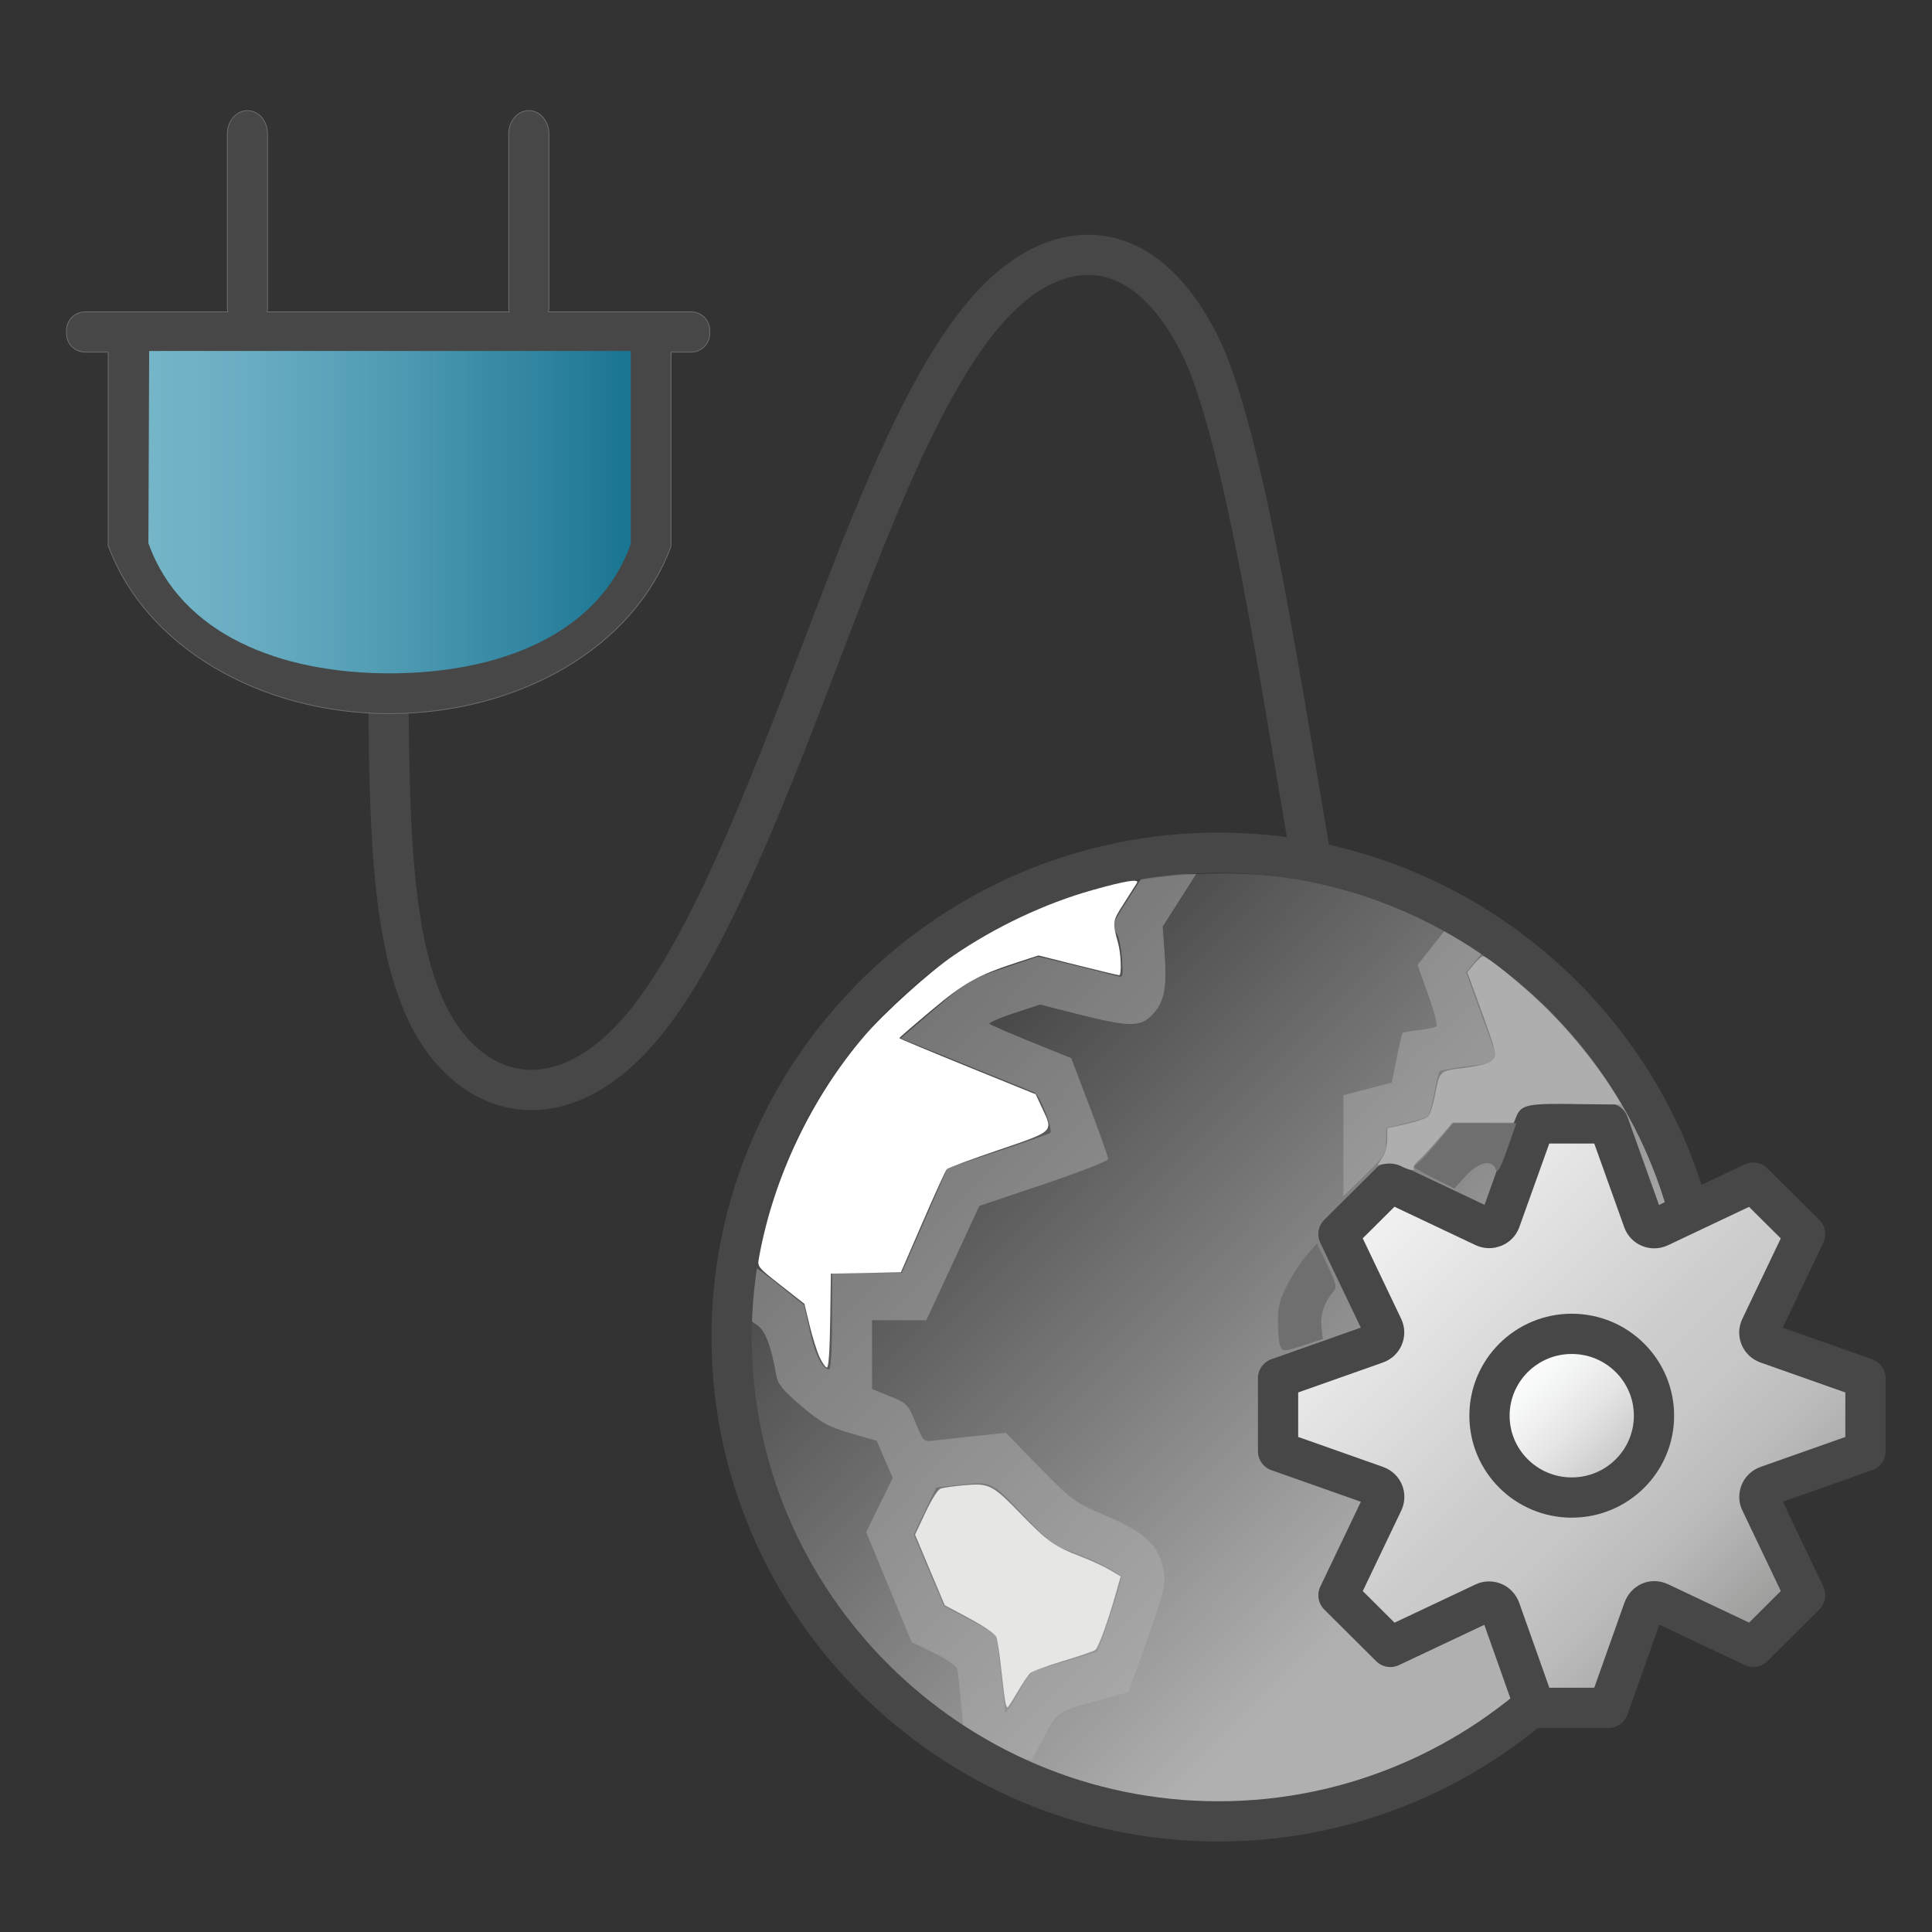 <svg version="1.1" id="Livello_2" xmlns="http://www.w3.org/2000/svg" xmlns:xlink="http://www.w3.org/1999/xlink" x="0px" y="0px"
	  viewBox="0 0 48 48" enable-background="new 0 0 48 48" xml:space="preserve">
<rect x="0" y="0" width="48" height="48" fill="#333333" stroke="none"/>
<path id="path1059"  fill="#6F6F6F" stroke="#6F6F6F" stroke-width="0.019" d="M33.388,28.457
	v-1.239l0.601-0.157l0.6-0.157l0.119-0.602c0.065-0.331,0.132-0.613,0.147-0.629s0.191-0.047,0.392-0.07
	c0.199-0.022,0.396-0.063,0.438-0.088c0.051-0.03-0.016-0.304-0.189-0.793l-0.267-0.746l0.354-0.448
	c0.194-0.246,0.377-0.475,0.405-0.508c0.04-0.044,0.734,0.321,0.923,0.487c0.015,0.013-0.091,0.162-0.234,0.333l-0.261,0.312
	l0.395,1.1c0.453,1.262,0.511,1.105-0.458,1.242c-0.294,0.042-0.557,0.09-0.585,0.106s-0.093,0.271-0.145,0.563
	c-0.051,0.292-0.125,0.552-0.164,0.575c-0.04,0.023-0.286,0.097-0.549,0.161l-0.477,0.117l-0.007,0.336
	c-0.006,0.318-0.031,0.359-0.522,0.839l-0.517,0.504V28.457z"/>
<path id="path984"  fill="#6F6F6F" stroke="#6F6F6F" stroke-width="0.019" d="M23.919,42.648
	c-0.051-0.579-0.109-1.115-0.128-1.189c-0.02-0.075-0.282-0.256-0.584-0.401l-0.548-0.266l-0.565-1.364l-0.564-1.364l0.33-0.672
	l0.331-0.673l-0.202-0.465l-0.201-0.466l-0.648-0.187c-0.549-0.159-0.735-0.262-1.223-0.675c-0.462-0.392-0.585-0.543-0.623-0.767
	c-0.122-0.715-0.275-1.114-0.48-1.247c-0.209-0.136-0.209-0.136-0.147-0.762c0.033-0.345,0.071-0.639,0.085-0.653
	c0.013-0.014,0.291,0.19,0.619,0.454l0.596,0.479l0.148,0.654c0.138,0.61,0.313,0.947,0.49,0.947c0.047,0,0.075-0.454,0.075-1.198
	v-1.198h0.865h0.866l0.566-1.302l0.566-1.301l1.239-0.414c0.682-0.227,1.274-0.435,1.316-0.462c0.095-0.061-0.259-0.97-0.398-1.024
	c-0.054-0.021-0.82-0.331-1.704-0.688l-1.607-0.651l0.843-0.721c0.8-0.684,0.886-0.734,1.702-1.009l0.859-0.289l0.883,0.216
	c0.485,0.119,0.962,0.239,1.061,0.266c0.177,0.048,0.179,0.041,0.146-0.456c-0.02-0.295-0.083-0.565-0.152-0.652
	c-0.109-0.137-0.088-0.194,0.293-0.788l0.411-0.641h0.635h0.634l-0.413,0.649l-0.414,0.648l0.047,0.662
	c0.061,0.86-0.004,1.2-0.284,1.508c-0.296,0.326-0.564,0.327-1.832,0.007l-0.969-0.245l-0.664,0.219
	c-0.365,0.12-0.638,0.243-0.606,0.273c0.032,0.03,0.504,0.235,1.049,0.457l0.991,0.401l0.457,1.205
	c0.25,0.663,0.456,1.243,0.456,1.29c0,0.046-0.72,0.325-1.599,0.621l-1.598,0.538l-0.659,1.42l-0.659,1.42h-0.675h-0.675v0.863
	v0.863l0.443,0.178c0.423,0.169,0.454,0.202,0.641,0.658c0.193,0.475,0.198,0.479,0.477,0.444c0.154-0.02,0.616-0.069,1.026-0.112
	l0.744-0.077l0.834,0.854c0.799,0.818,0.868,0.869,1.644,1.201c0.928,0.398,1.275,0.701,1.403,1.222
	c0.107,0.438,0.082,0.56-0.422,1.977l-0.416,1.17l-0.499,0.135c-1.292,0.349-1.241,0.317-1.585,0.954l-0.313,0.579h-0.811h-0.812
	L23.919,42.648z M25.338,42.011c0.129-0.246,0.291-0.468,0.362-0.491c0.07-0.024,0.445-0.137,0.833-0.25
	c0.389-0.113,0.715-0.216,0.727-0.229c0.09-0.104,0.633-1.773,0.604-1.857c-0.043-0.124-0.677-0.446-1.303-0.662
	c-0.359-0.124-0.547-0.272-1.153-0.913c-0.797-0.84-0.752-0.821-1.702-0.712l-0.453,0.052l-0.281,0.589l-0.281,0.588l0.375,0.891
	l0.375,0.891l0.63,0.335c0.348,0.185,0.644,0.349,0.658,0.365s0.072,0.45,0.128,0.964s0.104,0.946,0.104,0.96
	C24.972,42.622,25.139,42.394,25.338,42.011L25.338,42.011z"/>
<linearGradient id="path15_1_" gradientUnits="userSpaceOnUse" x1="303.911" y1="-303.82" x2="290.355" y2="-291.18" gradientTransform="matrix(1.131 0 0 -1.067 -307.985 -285.981)">
	<stop  offset="0" style="stop-color:#B0B0B0"/>
	<stop  offset="1" style="stop-color:#B0B0B0;stop-opacity:0"/>
</linearGradient>
<path id="path15"  fill="url(#path15_1_)" d="M30.379,21.7c-6.651,0-12.094,5.231-12.094,11.625
	c0,6.393,5.442,11.624,12.094,11.624s12.094-5.231,12.094-11.624C42.473,26.932,37.03,21.7,30.379,21.7z"/>
<path id="path32"  fill="none" stroke="#474747" stroke-width="1" stroke-miterlimit="10" d="
	M30.271,21.185c-6.652,0-12.094,5.415-12.094,12.033c0,6.619,5.441,12.034,12.094,12.034c6.651,0,12.093-5.415,12.093-12.034
	C42.363,26.6,36.922,21.185,30.271,21.185z"/>
<linearGradient id="path127_1_" gradientUnits="userSpaceOnUse" x1="494.19" y1="-576.664" x2="511.845" y2="-594.318" gradientTransform="matrix(0.584 0 0 -0.581 -254.628 -305.004)">
	<stop  offset="0" style="stop-color:#F3F3F3"/>
	<stop  offset="0.5" style="stop-color:#CDCCCC"/>
	<stop  offset="0.63" style="stop-color:#C8C7C7"/>
	<stop  offset="0.779" style="stop-color:#BABABA"/>
	<stop  offset="0.938" style="stop-color:#A2A2A1"/>
	<stop  offset="0.99" style="stop-color:#989898"/>
</linearGradient>
<path id="path127"  fill="url(#path127_1_)" stroke="#474747" stroke-width="1" stroke-linejoin="round" stroke-miterlimit="10" d="
	M43.909,36.916l2.438-0.861v-1.813l-2.438-0.861c-0.174-0.061-0.243-0.246-0.171-0.397l1.109-2.321l-1.289-1.281l-2.332,1.104
	c-0.163,0.076-0.346-0.007-0.4-0.16l-0.865-2.415h-1.822l-0.865,2.414c-0.055,0.152-0.244,0.231-0.4,0.158l-2.332-1.104
	l-1.289,1.282l1.108,2.321c0.071,0.148,0.002,0.338-0.17,0.398l-2.438,0.861v1.813l2.438,0.861c0.176,0.062,0.244,0.247,0.172,0.398
	l-1.109,2.321l1.289,1.283l2.332-1.101c0.146-0.069,0.336-0.003,0.4,0.178l0.865,2.438h1.822l0.865-2.438
	c0.069-0.192,0.247-0.254,0.4-0.183l2.333,1.104l1.288-1.282l-1.108-2.321C43.668,37.164,43.738,36.976,43.909,36.916z"/>
<linearGradient id="circle140_1_" gradientUnits="userSpaceOnUse" x1="500.543" y1="-583.059" x2="505.494" y2="-588.009" gradientTransform="matrix(0.584 0 0 -0.581 -254.628 -305.004)">
	<stop  offset="0" style="stop-color:#FFFFFF"/>
	<stop  offset="0.221" style="stop-color:#F7F8F8"/>
	<stop  offset="0.541" style="stop-color:#E5E5E5"/>
	<stop  offset="0.92" style="stop-color:#C7C6C6"/>
	<stop  offset="1" style="stop-color:#BFBEBE"/>
</linearGradient>
<path id="circle140" fill="url(#circle140_1_)" stroke="#474747" stroke-width="1" stroke-miterlimit="10" d="M41.093,35.173
	c0,1.123-0.914,2.033-2.043,2.033s-2.044-0.91-2.044-2.033s0.915-2.034,2.044-2.034S41.093,34.05,41.093,35.173z"/>
<path id="path1063" fill="#6F6F6F" stroke="#6F6F6F" stroke-width="0.019" d="M31.811,33.424
	c-0.027-0.067-0.051-0.329-0.052-0.581c-0.002-0.378,0.039-0.539,0.231-0.916c0.128-0.251,0.345-0.583,0.481-0.737l0.248-0.282
	l0.252,0.528c0.211,0.441,0.237,0.545,0.158,0.634c-0.226,0.254-0.343,0.591-0.309,0.888l0.035,0.302l-0.438,0.145
	C31.888,33.578,31.873,33.579,31.811,33.424z"/>
<path id="path1065"  fill="#6F6F6F" stroke="#6F6F6F" stroke-width="0.019" d="M35.593,29.248
	c-0.296-0.148-0.501-0.271-0.453-0.273c0.047-0.002,0.284-0.241,0.527-0.531l0.441-0.528h0.776h0.775l-0.221,0.631
	c-0.168,0.479-0.233,0.599-0.273,0.493c-0.097-0.256-0.441-0.179-0.756,0.17l-0.277,0.309L35.593,29.248z"/>
<path id="path1610"   fill="none" stroke="#474747" stroke-width="1" d="
	M9.65,17.573c0.039,3.105,0.079,6.213,1.188,8.012c1.108,1.798,3.285,2.286,5.302-0.303c2.017-2.588,3.874-8.254,5.415-12.052
	c1.54-3.798,2.764-5.731,4.151-6.519s2.942-0.43,4.086,1.824c1.143,2.253,2.114,9.047,2.851,13.202"/>
<path id="path2842"  fill="#FFFFFF" d="M20.362,33.717c-0.065-0.142-0.177-0.497-0.248-0.79
	l-0.128-0.533l-0.585-0.459c-0.576-0.452-0.584-0.463-0.547-0.672c0.354-1.985,1.299-3.979,2.619-5.522
	c0.496-0.579,1.613-1.588,2.214-1.999c1.042-0.714,2.28-1.298,3.45-1.627c0.816-0.23,1.176-0.289,1.111-0.181
	c-0.026,0.044-0.172,0.273-0.324,0.51c-0.289,0.449-0.291,0.461-0.145,0.988c0.073,0.264,0.091,0.797,0.027,0.797
	c-0.023,0-0.484-0.11-1.024-0.245L25.8,23.738l-0.507,0.165c-1.017,0.332-1.326,0.505-2.16,1.206
	c-0.434,0.364-0.789,0.672-0.789,0.683s0.763,0.329,1.693,0.707l1.694,0.688l0.165,0.354c0.274,0.583,0.304,0.556-1.096,1.033
	c-0.672,0.229-1.247,0.442-1.276,0.473c-0.03,0.03-0.299,0.619-0.598,1.309l-0.543,1.253l-0.87,0.017l-0.87,0.017l-0.017,1.166
	c-0.012,0.755-0.04,1.167-0.081,1.167C20.511,33.975,20.428,33.858,20.362,33.717L20.362,33.717z"/>
<path id="path2844"  fill="#E6E6E5" d="M24.978,42.288c-0.016-0.073-0.062-0.438-0.102-0.812
	c-0.039-0.372-0.095-0.735-0.123-0.807c-0.031-0.078-0.291-0.257-0.667-0.459l-0.614-0.329l-0.369-0.876l-0.369-0.877l0.26-0.552
	c0.158-0.336,0.306-0.567,0.377-0.593c0.065-0.022,0.331-0.06,0.591-0.083c0.614-0.055,0.695-0.013,1.415,0.73
	c0.645,0.666,0.826,0.794,1.483,1.046c0.255,0.099,0.58,0.249,0.723,0.335l0.26,0.156l-0.123,0.43
	c-0.201,0.708-0.429,1.333-0.508,1.395c-0.04,0.031-0.401,0.155-0.803,0.275c-0.4,0.121-0.769,0.258-0.818,0.305
	c-0.049,0.047-0.189,0.257-0.313,0.467c-0.122,0.209-0.233,0.381-0.247,0.381S24.993,42.36,24.978,42.288z"/>
<path id="path2846"  fill="#AEAEAE" d="M34.813,28.975c-0.11-0.057-0.257-0.08-0.383-0.061
	l-0.204,0.031l0.12-0.188c0.072-0.113,0.12-0.295,0.12-0.457V28.03l0.465-0.104c0.256-0.058,0.503-0.141,0.549-0.185
	c0.047-0.044,0.119-0.261,0.162-0.482c0.132-0.677,0.101-0.646,0.748-0.73c0.386-0.05,0.606-0.108,0.682-0.181
	c0.129-0.123,0.111-0.195-0.351-1.463l-0.268-0.731l0.166-0.198c0.091-0.109,0.19-0.198,0.221-0.198
	c0.105,0,0.938,0.677,1.497,1.216c0.596,0.575,1.264,1.386,1.687,2.048c0.141,0.22,0.256,0.406,0.256,0.414
	c0,0.007-0.491,0.005-1.091-0.005c-1.207-0.021-1.39,0.014-1.509,0.289l-0.075,0.172h-0.758h-0.759l-0.342,0.399
	c-0.188,0.219-0.413,0.462-0.5,0.54c-0.087,0.077-0.144,0.164-0.125,0.191C35.172,29.102,35.009,29.076,34.813,28.975L34.813,28.975
	z"/>
<path id="path1614"  fill="#474747" stroke="#6F6F6F" stroke-width="0.019" d="M6.147,2.748
	c-0.276,0-0.499,0.258-0.499,0.58v4.34c0,0.028,0.01,0.053,0.014,0.08H2.115c-0.256,0-0.463,0.207-0.463,0.463v0.074
	c0,0.256,0.207,0.463,0.463,0.463h0.571l0.002,0.004v4.803v0.016h0.008c0.919,2.491,3.759,4.159,6.984,4.159
	c3.228-0.004,6.08-1.662,6.991-4.159V8.752V8.748h0.5c0.256,0,0.462-0.207,0.462-0.463V8.211c0-0.256-0.206-0.463-0.462-0.463
	h-3.547c0.003-0.027,0.014-0.052,0.014-0.08v-4.34c0-0.322-0.223-0.58-0.499-0.58c-0.277,0-0.5,0.258-0.5,0.58v4.34
	c0,0.028,0.011,0.053,0.014,0.08H6.633c0.004-0.027,0.014-0.052,0.014-0.08v-4.34C6.646,3.006,6.424,2.748,6.147,2.748z"/>
<linearGradient id="path1614-9_1_" gradientUnits="userSpaceOnUse" x1="211.156" y1="-235.021" x2="220.156" y2="-235.021" gradientTransform="matrix(1.33 0 0 -1.363 -277.066 -307.722)">
	<stop  offset="0" style="stop-color:#74B5C8"/>
	<stop  offset="0.175" style="stop-color:#6BAEC3"/>
	<stop  offset="0.457" style="stop-color:#539EB5"/>
	<stop  offset="0.809" style="stop-color:#2F849F"/>
	<stop  offset="1" style="stop-color:#187491"/>
</linearGradient>
<path id="path1614-9" fill="url(#path1614-9_1_)" d="M3.706,8.72
	l-0.019,4.776c0.805,2.255,3.254,3.232,5.993,3.233c2.736-0.004,5.188-0.964,5.992-3.216v0.011V8.719L3.706,8.72z"/>
</svg>
